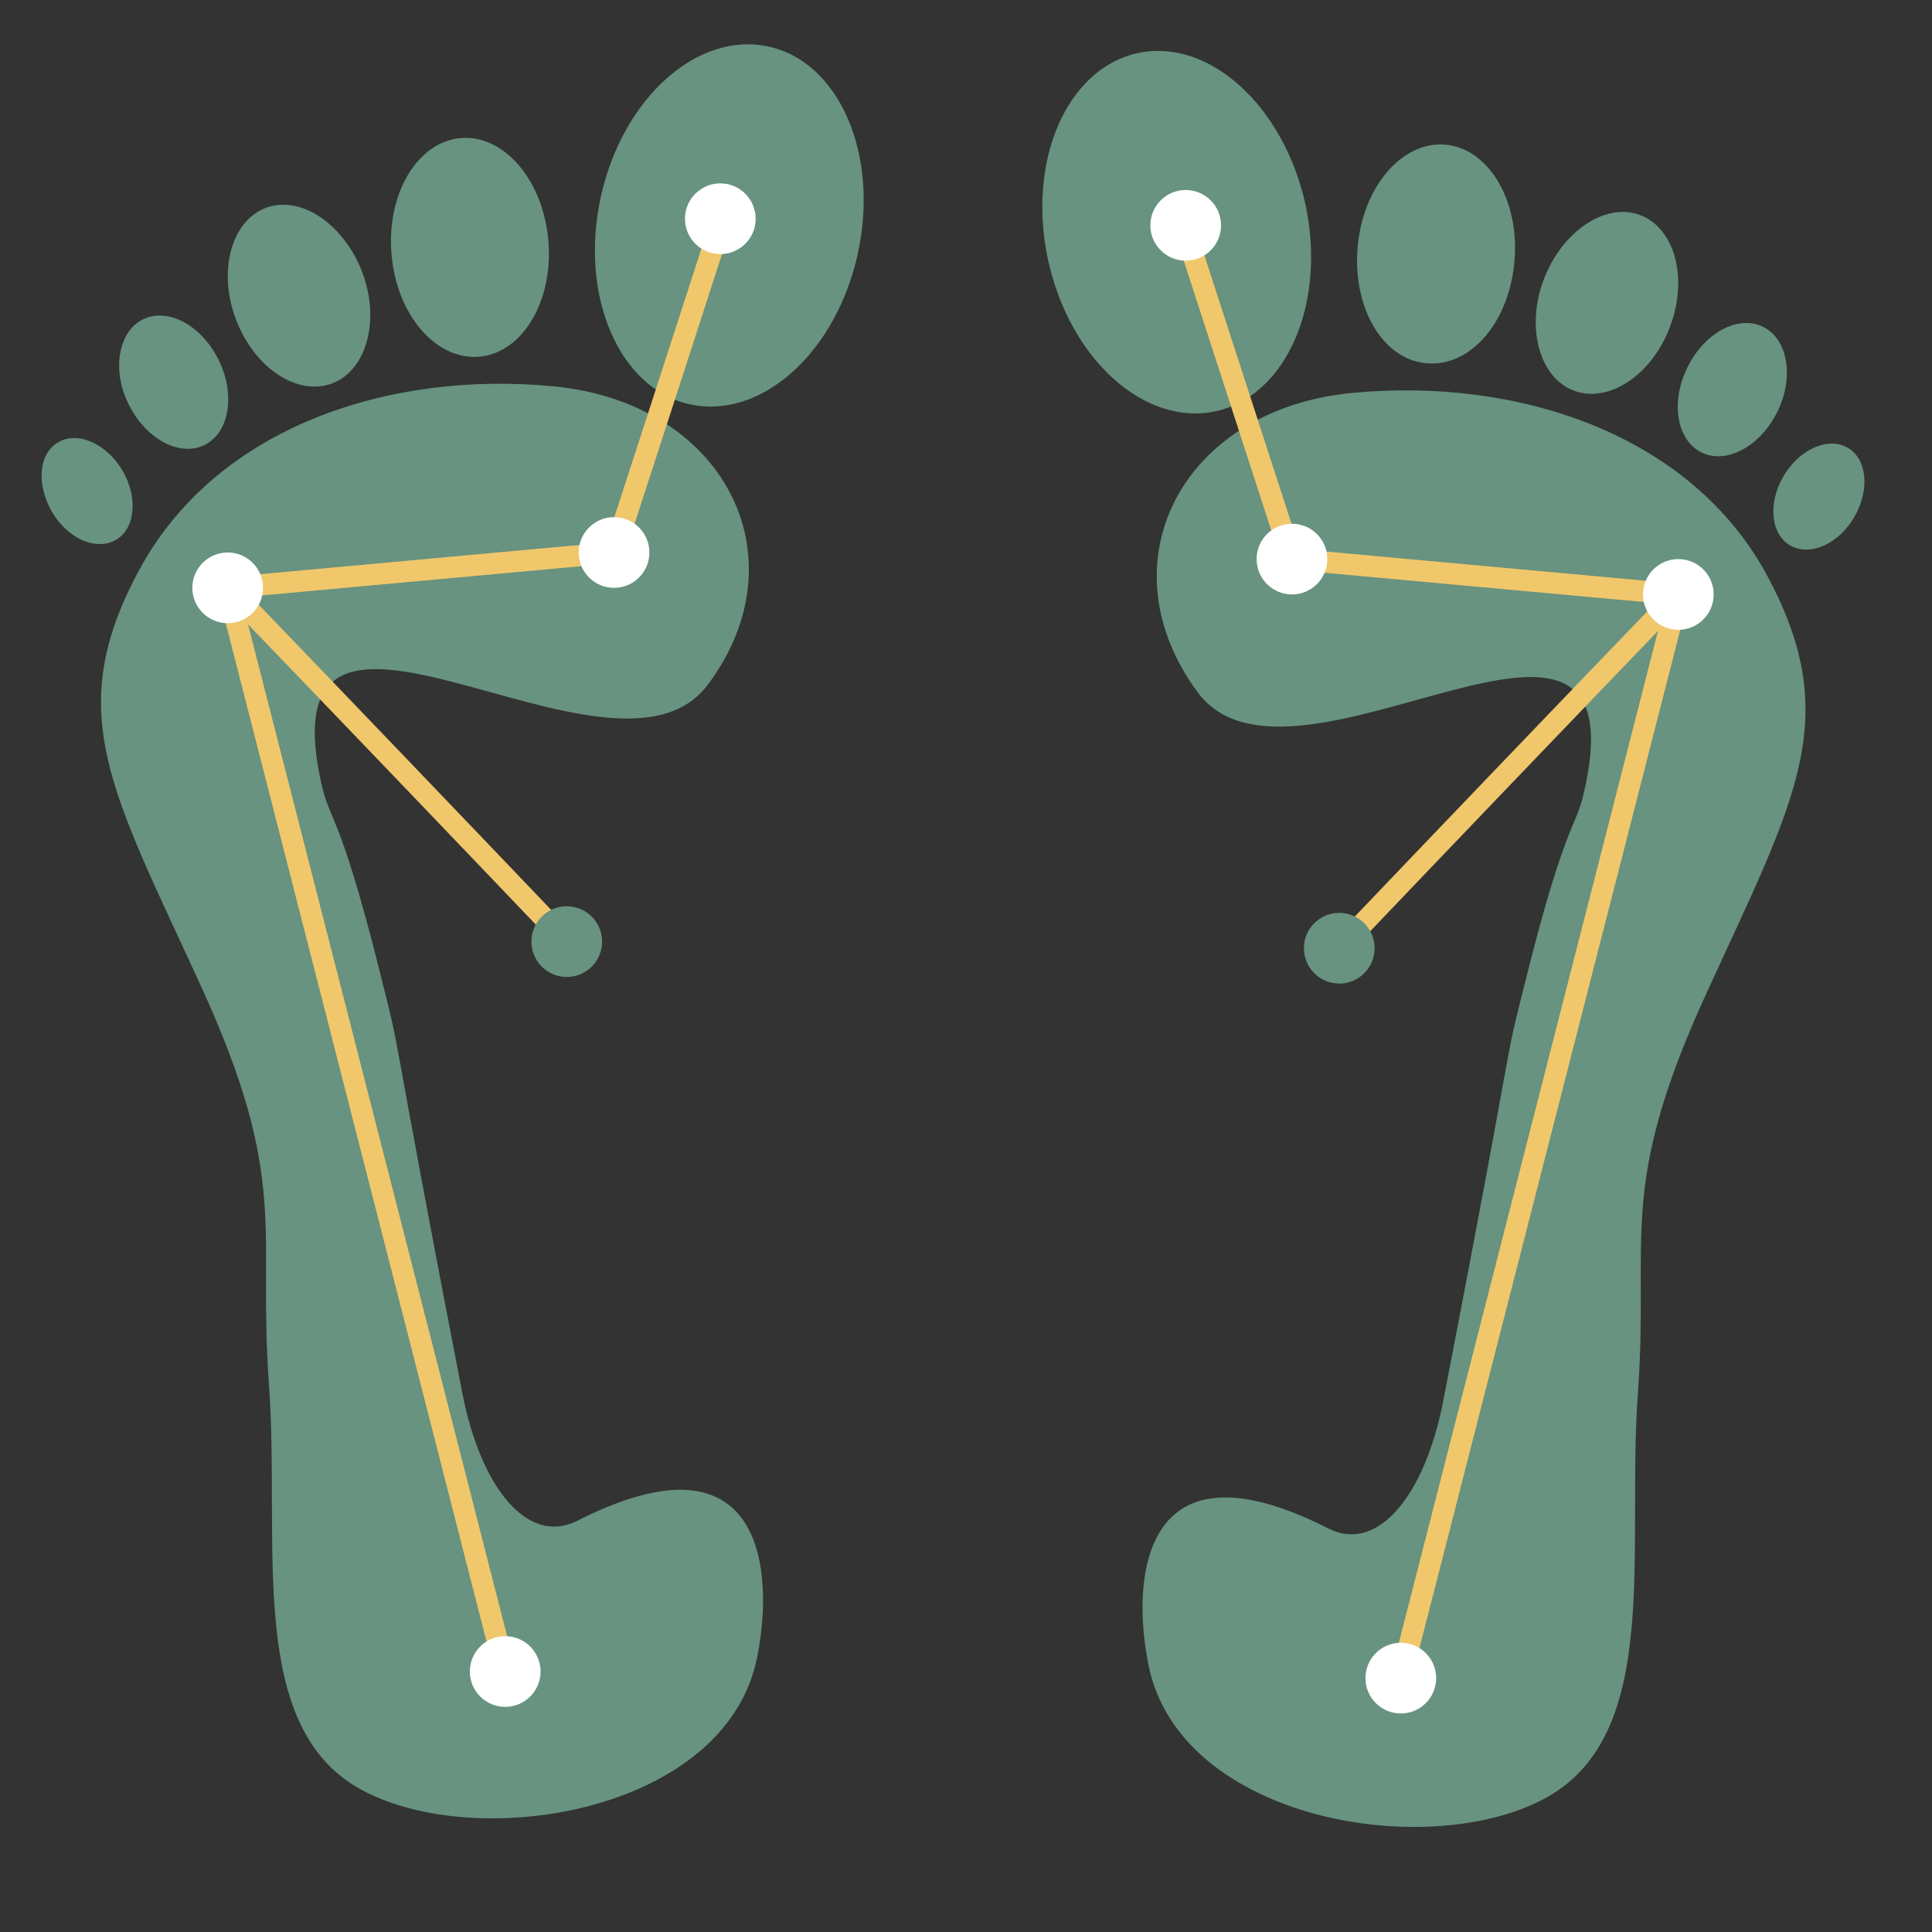 <svg id="Calque_1" data-name="Calque 1" xmlns="http://www.w3.org/2000/svg" viewBox="0 0 90.71 90.71">
  <rect x="0" y="0" width="90.71" height="90.71" fill="#333333" stroke="none"/>
  <defs>
    <style>.clld-1 {
      fill: #679380;
    }

    .clld-2 {
      fill: none;
      stroke: #f1c76b;
      stroke-miterlimit: 10;
    }

    .clld-3 {
      fill: #fff;
    }</style>
  </defs>
  <path class="clld-1"
        d="M26,18.14c8,.77,11.71,8,7.24,14s-20.95-7.76-18.14,4.7c.4,1.76.85,1.32,2.68,8.58,1.26,5,.23.93,3.93,20,.86,4.43,3.06,7.13,5.36,6,8.84-4.51,9.3,2.4,8.47,6.43C34.07,85.06,22.5,87,17,84.05s-3.83-11.6-4.37-19,1-9.58-3.19-18.74S2.91,33.48,6.53,26.77,18.25,17.39,26,18.14Z"/>
  <path class="clld-1" d="M28.2,9.28c-1,4.64.88,9,4.22,9.71s6.85-2.45,7.86-7.1-.88-9-4.22-9.71S29.21,4.63,28.2,9.28Z"/>
  <path class="clld-1"
        d="M18.38,11.9c.22,2.84,2.05,5,4.09,4.85s3.51-2.59,3.28-5.42-2.05-5-4.09-4.85S18.15,9.07,18.38,11.9Z"/>
  <path class="clld-1" d="M11.08,15c.86,2.28,2.89,3.62,4.52,3s2.26-3,1.4-5.24-2.89-3.62-4.52-3S10.22,12.75,11.08,15Z"/>
  <path class="clld-1" d="M6.05,19c.8,1.62,2.4,2.47,3.56,1.89s1.46-2.36.65-4-2.4-2.47-3.56-1.89S5.24,17.42,6.05,19Z"/>
  <path class="clld-1" d="M2.42,24c.73,1.27,2.06,1.88,3,1.36s1.07-2,.34-3.25-2.06-1.88-3-1.36S1.69,22.68,2.42,24Z"/>
  <path class="clld-2" d="M33.83,10.52q-2.49,7.71-5,15.42L10.69,27.6q8,8.31,15.92,16.61"/>
  <line class="clld-2" x1="23.72" y1="78.48" x2="10.69" y2="27.6"/>
  <circle class="clld-3" cx="33.82" cy="10.27" r="1.66"/>
  <circle class="clld-3" cx="28.83" cy="25.94" r="1.66"/>
  <circle class="clld-3" cx="10.69" cy="27.6" r="1.66"/>
  <circle class="clld-3" cx="23.72" cy="78.48" r="1.66"/>
  <circle class="clld-1" cx="26.61" cy="44.21" r="1.66"/>
  <path class="clld-1"
        d="M63.47,18.45c-8,.77-11.71,8-7.24,14.05s21-7.76,18.14,4.7c-.4,1.76-.85,1.32-2.68,8.58-1.26,5-.23.93-3.93,20-.86,4.43-3.06,7.13-5.36,6-8.84-4.51-9.3,2.4-8.47,6.43,1.49,7.24,13.06,9.21,18.6,6.23s3.83-11.6,4.37-19-1-9.58,3.19-18.74S86.58,33.79,83,27.08,71.24,17.7,63.47,18.45Z"/>
  <path class="clld-1" d="M61.29,9.59c1,4.64-.88,9-4.22,9.72s-6.85-2.46-7.86-7.1.87-9,4.22-9.72S60.28,5,61.29,9.59Z"/>
  <path class="clld-1"
        d="M71.11,12.21c-.22,2.84-2,5-4.09,4.85s-3.51-2.59-3.28-5.42,2.05-5,4.09-4.85S71.34,9.38,71.11,12.21Z"/>
  <path class="clld-1"
        d="M78.41,15.34c-.86,2.28-2.89,3.62-4.52,3s-2.26-3-1.4-5.24,2.89-3.62,4.52-3S79.27,13.06,78.41,15.34Z"/>
  <path class="clld-1"
        d="M83.44,19.35c-.8,1.62-2.4,2.47-3.56,1.89s-1.46-2.36-.65-4,2.4-2.47,3.56-1.89S84.25,17.73,83.44,19.35Z"/>
  <path class="clld-1"
        d="M87.07,24.26c-.73,1.27-2.06,1.88-3,1.36s-1.07-2-.34-3.25,2.06-1.88,3-1.36S87.8,23,87.07,24.26Z"/>
  <path class="clld-2" d="M55.65,10.84l5,15.41L78.8,27.91q-8,8.31-15.92,16.61"/>
  <line class="clld-2" x1="65.77" y1="78.79" x2="78.8" y2="27.91"/>
  <circle class="clld-3" cx="55.67" cy="10.58" r="1.66"/>
  <circle class="clld-3" cx="60.66" cy="26.25" r="1.66"/>
  <circle class="clld-3" cx="78.8" cy="27.91" r="1.66"/>
  <circle class="clld-3" cx="65.77" cy="78.79" r="1.66"/>
  <circle class="clld-1" cx="62.88" cy="44.52" r="1.66"/>
</svg>
